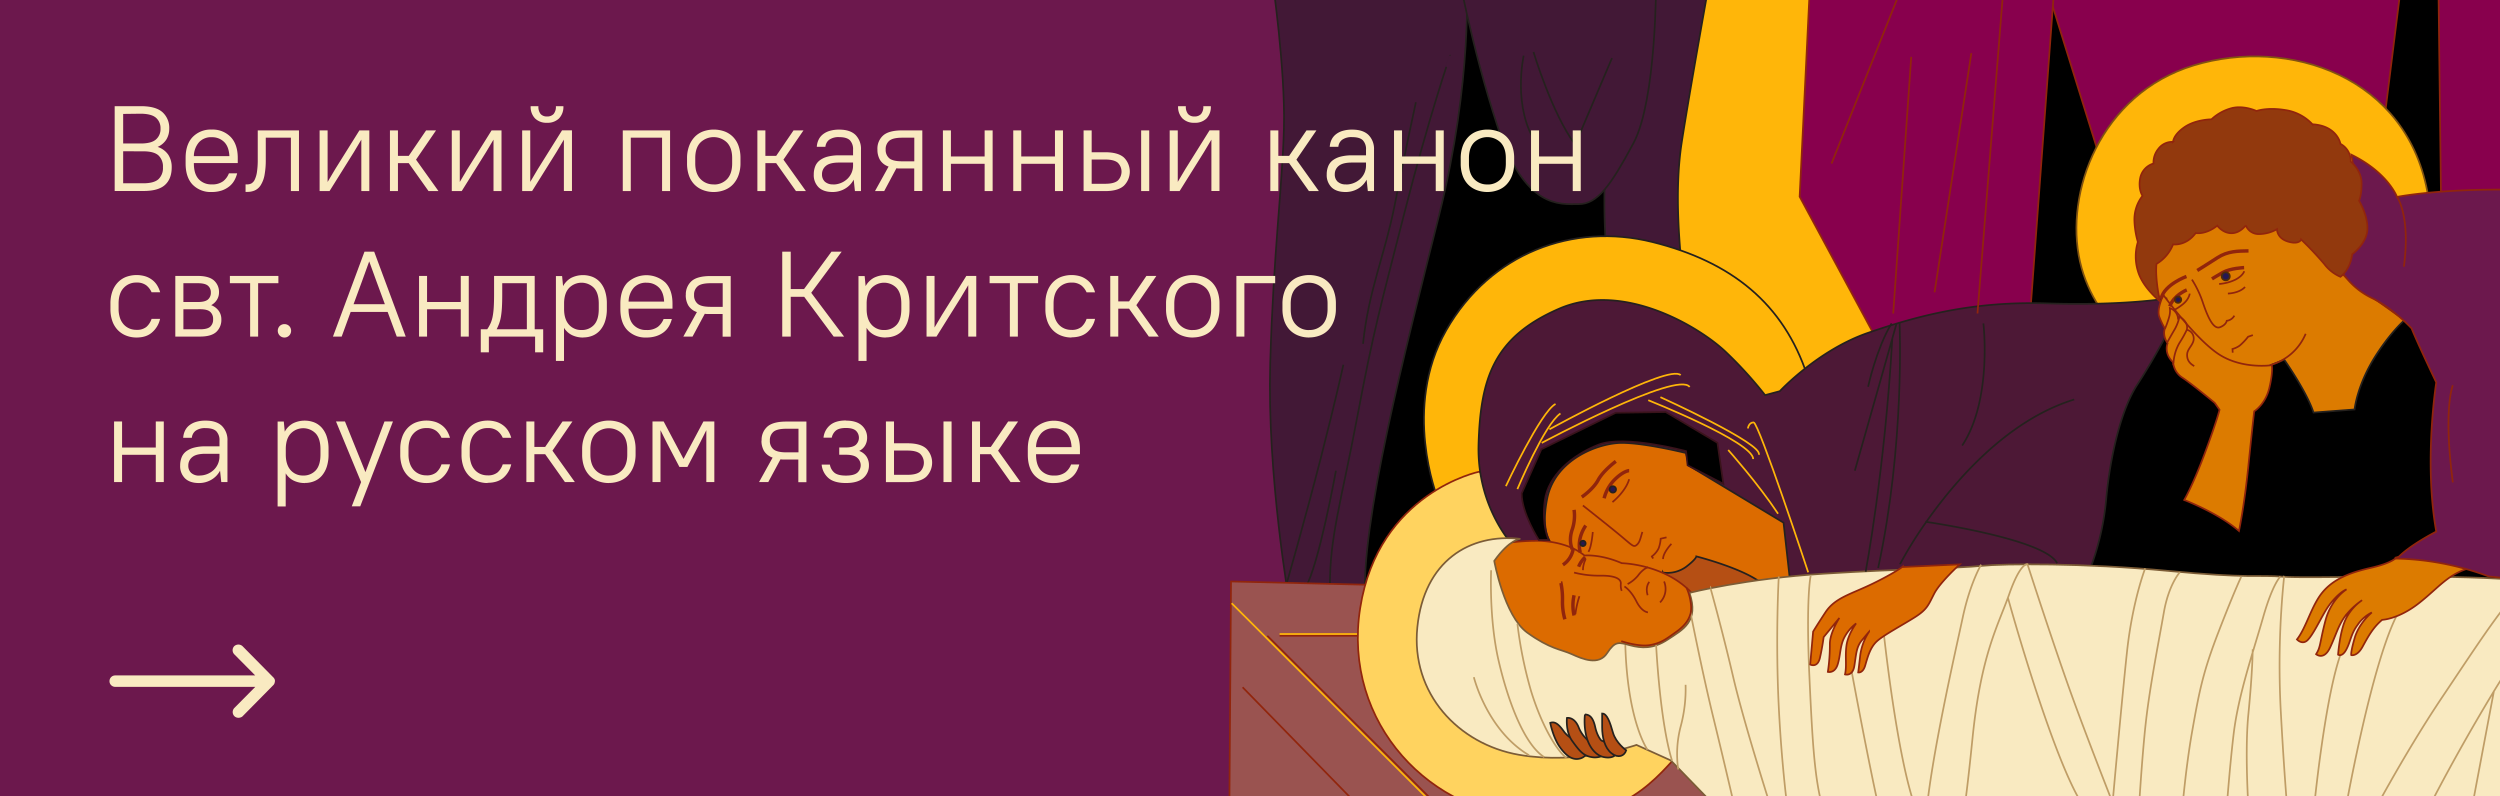 <svg xmlns="http://www.w3.org/2000/svg" viewBox="0 0 1236.96 393.88"><defs><clipPath id="a"><path style="fill:none" d="M0 0h1236.96v394H0z"/></clipPath><style>.f,.g,.k,.n,.v,.x,.z{fill:none}.b{clip-path:url(#a)}.c{fill:#6c184d}.e{fill:#ffb609}.f{stroke:#bf9d66}.f,.g,.k,.n,.x,.z{stroke-width:.86px}.g{stroke:#25211e}.h{fill:#dc6b00}.i{fill:#421836}.k,.v{stroke:#91250c}.l{fill:#b54f14}.m{fill:#88004d}.n{stroke:#ffb609}.p{fill:#dc7b00}.s{fill:#f9eac1}.v{stroke-width:1.71px}.w{fill:#251853}.x{stroke:#4f2b08}.z{stroke:#f9eac1}</style></defs><g class="b"><path class="c" d="M-8.16-5.17v424.93h1285.22V-5.17H-8.16z"/><path style="stroke:#251853;fill:none" d="M-8.16-5.17v424.93h1285.22V-5.17H-8.16z"/><path class="e" d="m635.17-11.9 3.24 421.32h660l-3.24-421.32h-660z"/><path class="f" d="m635.17-11.9 3.24 421.32h660l-3.24-421.32h-660z"/><path d="m998.44 164.67 16.89-166.01 6.57-43.46 198.65 47.81.83 137.62-222.94 24.04z"/><path class="g" d="m998.44 164.67 16.89-166.01 6.57-43.46 198.65 47.81.83 137.62-222.94 24.04z"/><path d="m665.1 308.56 58.85-348.2h96.48l-10.49 171.65-86.4 49.54-5.66 83.87-52.78 43.14z"/><path class="f" d="m665.1 308.56 58.85-348.2h96.48l-10.49 171.65-86.4 49.54-5.66 83.87-52.78 43.14z"/></g><path class="h" d="m766.42 227.17 25.88-14.39 43.7 1.65 63.78 39.98L886 303.39l-63.2 3.01-66.03-40.98 9.65-38.25z"/><path class="f" d="m766.42 227.17 25.88-14.39 43.7 1.65 63.78 39.98L886 303.39l-63.2 3.01-66.03-40.98 9.65-38.25z"/><g class="b"><path class="i" d="M846.69-14.15s-10.76 59.63-14.64 84.88-.42 53.91-.42 57.54-37-5.6-37-5.6a334.3 334.3 0 0 1-.11-44.2c1.56-24.25 2.21-98.07 2.21-98.07l49.92 5.45Z"/><path class="g" d="M846.69-14.15s-10.76 59.63-14.64 84.88-.42 53.91-.42 57.54-37-5.6-37-5.6a334.3 334.3 0 0 1-.11-44.2c1.56-24.25 2.21-98.07 2.21-98.07l49.92 5.45Z"/><path class="i" d="M638 298.36s-11.13-62.89-9.51-118.72 6.07-87.39 6.78-116.52-5.67-73-5.67-73h96s3.35 48.74-13.65 116.7-39 152-36.51 192l-37.44-.46Z"/><path class="g" d="M638 298.36s-11.13-62.89-9.51-118.72 6.07-87.39 6.78-116.52-5.67-73-5.67-73h96s3.35 48.74-13.65 116.7-39 152-36.51 192l-37.44-.46Z"/><path class="i" d="M819.42-9.5s.23 58.87-11.16 80.23S790.3 101 781.07 101s-26.66 2.48-40-38.15-20.52-81.25-20.52-81.25l98.87 8.9Z"/><path class="g" d="M819.42-9.5s.23 58.87-11.16 80.23S790.3 101 781.07 101s-26.66 2.48-40-38.15-20.52-81.25-20.52-81.25l98.87 8.9Zm-101.94 37S707 57.85 694.92 105.2s-15.16 57.67-23.31 100.8S658 265.17 658 290.17m42.55-239.58s-5.73 26.41-10.48 50.83-12.9 42-15.68 68.71m-9.71 10.32s-3.24 15.17-11 45.51-17.5 64.33-17.5 64.33M661 232.9s-8.5 47.09-15.17 58M758.74 25.7s9.1 30.45 20.63 45.88l18.21-42.83m-43.69-1.23s-5.84 26.2 6.67 44.06"/><path style="fill:#9a5350" d="m869.69 415.9-261.45-10.91.85-117.29 81.68 1.98 171.14 67.96 7.78 58.26z"/><path class="k" d="m869.69 415.9-261.45-10.91.85-117.29 81.68 1.98 171.14 67.96 7.78 58.26z"/></g><path class="l" d="M822.8 283.3a15.81 15.81 0 0 0 11.38-2.79c5.15-3.92 5.15-5.21 5.15-5.21s20.92 5.31 30.86 12.21l-7.31 5-20.39 3.25-11.9.42-7.79-12.88Z"/><path class="g" d="M822.8 283.3a15.81 15.81 0 0 0 11.38-2.79c5.15-3.92 5.15-5.21 5.15-5.21s20.92 5.31 30.86 12.21l-7.31 5-20.39 3.25-11.9.42-7.79-12.88Z"/><path class="e" d="M711.16 246s-17.47-44.18 4.37-82.54 62.93-53.46 102.11-43.7 64.82 30.52 76.54 66l-16.8 18-71.55-39.81-51 28.16-21.85 54-21.82-.11Z"/><path class="g" d="M711.16 246s-17.47-44.18 4.37-82.54 62.93-53.46 102.11-43.7 64.82 30.52 76.54 66l-16.8 18-71.55-39.81-51 28.16-21.85 54-21.82-.11Z"/><path class="k" d="M673.78 314.56h-40.66"/><g class="b"><path class="m" d="m1039.11 78.5-30.55-98.1 180.84 1.2-10.11 81.12-140.18 15.78z"/><path class="k" d="m1039.11 78.5-30.55-98.1 180.84 1.2-10.11 81.12-140.18 15.78z"/><path class="m" d="m928.05 167.07-37.62-69.76 5.25-107.82 121.27-3.04-12.43 168.66-76.47 11.96z"/><path class="k" d="m928.05 167.07-37.62-69.76 5.25-107.82 121.27-3.04-12.43 168.66-76.47 11.96z"/></g><path class="n" d="M673.78 313.7h-40.66"/><path class="e" d="M1068.74 180.45s-31.82-17-39.59-51 9.94-83 56.32-97.1 106.32 4.86 116 65.06l-46.61 83.39-46.6 14.68-39.55-15.05Z"/><path d="M1068.74 180.45s-31.82-17-39.59-51 9.94-83 56.32-97.1 106.32 4.86 116 65.06l-46.61 83.39-46.6 14.68-39.55-15.05Z" style="stroke:#815310;stroke-width:.86px;fill:none"/><path class="p" d="M1192.64 160.42s-18.21-12.74-29.13-20.94-29.13-34-29.13-34l-45.51-3.93-28.22 29.45 8.56 17.93s-2.19 3.88-1.46 7.52a34.82 34.82 0 0 0 2.18 6.8v8.5l12.61 41.51-9.23 34.22 8.25 8.74 49.52 16.26 61.54-112Z"/><path class="k" d="M1192.64 160.42s-18.21-12.74-29.13-20.94-29.13-34-29.13-34l-45.51-3.93-28.22 29.45 8.56 17.93s-2.19 3.88-1.46 7.52a34.82 34.82 0 0 0 2.18 6.8v8.5l12.61 41.51-9.23 34.22 8.25 8.74 49.52 16.26 61.54-112Z"/><g class="b"><path d="M732 233.36s-50 10.2-59 67.48S708.25 403.77 760.2 405c44.68 1.06 59-19.67 73.31-35.21l-56.06-32.52-51-27.68L758.74 262 732 233.36Z" style="fill:#ffd35f"/><path class="k" d="M732 233.36s-50 10.2-59 67.48S708.25 403.77 760.2 405c44.68 1.06 59-19.67 73.31-35.21l-56.06-32.52-51-27.68L758.74 262 732 233.36Z"/></g><path d="M750 271.49s-19.42-19.19-18.44-51.72 7.44-52.92 39.8-67 70.4 9.71 82.54 21.36a200.33 200.33 0 0 1 19.44 21.37l7.28-1.95s18.91-20.36 43.67-28.87 52-15.76 88.84-14.56 58.74-2.39 58.74-2.39l2.94 41.22-30.59 101.22-158.22.12-3.54-31.68-46.75-28.16-1.53-6.3s-20.11-5-31.75-5-33 8.18-36.89 27.45 3.46 23.66 3.46 23.66l-19 1.23Z" style="fill:#4d1836"/><path class="g" d="M750 271.49s-19.42-19.19-18.44-51.72 7.44-52.92 39.8-67 70.4 9.71 82.54 21.36a200.33 200.33 0 0 1 19.44 21.37l7.28-1.95s18.91-20.36 43.67-28.87 52-15.76 88.84-14.56 58.74-2.39 58.74-2.39l2.94 41.22-30.59 101.22-158.22.12-3.54-31.68-46.75-28.16-1.53-6.3s-20.11-5-31.75-5-33 8.18-36.89 27.45 3.46 23.66 3.46 23.66l-19 1.23Z"/><g class="b"><path d="M1033.64 282.87a131.59 131.59 0 0 0 8.5-36.28c2-21.24 7.34-44 15.35-56.27s15.3-26.26 15.3-26.26l41.79 23s5-4.77 9.48-6.59 6.18-2.43 6.18-2.43 11.12 15.78 14.46 26.09l20.3-1.53s1.21-12.45 10.92-27.31 17.25-19.73 17.25-19.73l24 5.16 28.09 134.93-211.67-12.78Z"/><path class="g" d="M1033.64 282.87a131.59 131.59 0 0 0 8.5-36.28c2-21.24 7.34-44 15.35-56.27s15.3-26.26 15.3-26.26l41.79 23s5-4.77 9.48-6.59 6.18-2.43 6.18-2.43 11.12 15.78 14.46 26.09l20.3-1.53s1.21-12.45 10.92-27.31 17.25-19.73 17.25-19.73l24 5.16 28.09 134.93-211.67-12.78Z"/></g><path class="h" d="M742.72 269.05a112 112 0 0 1 18.64-1.46c8.5.26 17 2.67 22.63 7.28 0 0 7.76-.85 18.44 3.79 0 0 21.61.38 35 15.14l.32 21.37-39.4 10.43-5.83 3-24-1.51-24.76-25.49-12.6-26.44 11.63-6.08Z"/><path class="k" d="M742.72 269.05a112 112 0 0 1 18.64-1.46c8.5.26 17 2.67 22.63 7.28 0 0 7.76-.85 18.44 3.79 0 0 21.61.38 35 15.14l.32 21.37-39.4 10.43-5.83 3-24-1.51-24.76-25.49-12.6-26.44 11.63-6.08Z"/><g class="b"><path class="s" d="m853.41 403.77-26.7-27.51-17-7.68s-28.42 10.1-58.26 4.86-53.5-30.33-50.17-63.12 25.89-46.51 51-43.69c0 0-5.18 0-12.95 10.91 0 0 4.9 27.19 16.29 35.44s16.73 8.25 22.06 10.68 13.34 5.83 17.48-.48 5.87-5.34 11.43-3.89 11.39 1.94 18.67-2.91 15.54-8.71 10.68-23.05c0 0 27.67-7.05 66.51-9.48s66.55-2.68 77.67-3.85 51.46-1.46 92.24 2.43 44.66 1.94 57.29 2.91 68.94-1.23 106.8 1 66.51 2.66 86.9 4.85 64.09.49 64.09.49L1383.07 398l-27.68 5.34-502 .49Z"/><path d="m853.41 403.77-26.7-27.51-17-7.68s-28.42 10.1-58.26 4.86-53.5-30.33-50.17-63.12 25.89-46.51 51-43.69c0 0-5.18 0-12.95 10.91 0 0 4.9 27.19 16.29 35.44s16.73 8.25 22.06 10.68 13.34 5.83 17.48-.48 5.87-5.34 11.43-3.89 11.39 1.94 18.67-2.91 15.54-8.71 10.68-23.05c0 0 27.67-7.05 66.51-9.48s66.55-2.68 77.67-3.85 51.46-1.46 92.24 2.43 44.66 1.94 57.29 2.91 68.94-1.23 106.8 1 66.51 2.66 86.9 4.85 64.09.49 64.09.49L1383.07 398l-27.68 5.34-502 .49Z" style="stroke:#7c5c36;stroke-width:.86px;fill:none"/><path class="f" d="M980.24 279.36s-5.46 9.13-9.1 26.11-15.78 69.77-18.21 98.9m96.39 3.05s-15.07-38-24.17-63.13-22-65.15-22-65.15-3.44-1-9 14.79-14 29.72-18.21 71.6-6.67 51-6.67 51m92.14-135.31s-6.27 16-9 41.25-7.89 83.14-7.89 83.14m34-122.43s-5.46 5.94-7.89 19.88-6.69 35.19-8.8 53.39-3.94 50.37-3.94 50.37m51-121.37s-3.23 6.66-11 26.7-9.61 29.13-13.25 49.76-5.46 44.91-5.46 44.91m49.15-121.56s-3.74 3.25-8.59 20.23-12.24 38.22-14.57 57.64-4.15 46.12-4.15 46.12m12.14.62s-2.86-34.61-.71-56.45 2.15-32.17 2.15-32.17m15.55-36a431 431 0 0 0-1.54 68.76c2.15 38.86 4 55.85 4 55.85m11.43-1.23s6.17-69 15.88-89.44m-228.18-8.86s6.68 64.92 16.39 90.41m-33.43-76.47s10.32 56.42 16.39 81.92m-35.2-121.27s-2.43 10.48-.61 50.1 3 57.81 9.71 73.6m-24.88-123.38s-1.72 29.93 0 64.52 5.46 58.86 5.46 58.86m-39.44-118.33S852 311.18 857.56 335 877 402 877 402m-40.58-99s5.86 29.83 11.43 52.54 12.84 54.27 12.84 54.27m-41.26-90.67s1.82 37.86 7.89 57.28M815.18 371s-9.91-13.73-11-51.85M834 338.83a71.52 71.52 0 0 1-2.43 20.63 53.45 53.45 0 0 0-1.21 21.26m-92.57-98.57s-1.13 24.1 3.73 44.91 12.88 41.44 22.59 47.59m-13.32-66a205.8 205.8 0 0 0 6.75 33.26c4.85 15.79 11.93 28.65 17.5 33.14m-45.8-40s6.43 26.27 27.33 38.65m402.7 33.74s14.57-84.88 28.83-106.8m-16.69 106.8s17.29-33.18 37-62.56 33.88-51.52 43.59-57.59m-54.2 120.13s13-27 35.5-64.33 42.48-54.93 42.48-54.93m-52.8 112 10.92-57.95m-240.41-46.45s22.25 80.7 37.42 103.15"/></g><path class="h" d="M941.3 280.45s-3.64 2.92-14.56 8.26S908 295.64 903.17 303s-6.07 9.53-6.07 9.53l-1.45 16.27s3.64 1.94 4.85-3.4 1.82-10.18 1.82-10.18l7.77-9.48s-4.7 7.24-4.7 12.86a90 90 0 0 1-1 13.84s3.39.93 4.85-3.64 1.09-9 3.28-13.35a21.21 21.21 0 0 1 5.86-7s-4 5.34-4.77 10.92.24 9.95-.73 14.32c0 0 3.72 1.17 4.61-4.12s.85-9.23 3.64-12.63c2-2.47 3.65-4.37 3.65-4.37a28.12 28.12 0 0 0-4.37 11.7c-.73 6.51-1 8.45-1 8.45s2.3.49 3.45-3.4 2.37-8.86 5.77-12 12.86-8.13 18.93-12 6.6-6.07 9.49-11.65 12.6-14.42 12.6-14.42l-28.38 1.31Z"/><path class="k" d="M941.3 280.45s-3.64 2.92-14.56 8.26S908 295.64 903.17 303s-6.07 9.53-6.07 9.53l-1.45 16.27s3.64 1.94 4.85-3.4 1.82-10.18 1.82-10.18l7.77-9.48s-4.7 7.24-4.7 12.86a90 90 0 0 1-1 13.84s3.39.93 4.85-3.64 1.09-9 3.28-13.35a21.21 21.21 0 0 1 5.86-7s-4 5.34-4.77 10.92.24 9.95-.73 14.32c0 0 3.72 1.17 4.61-4.12s.85-9.23 3.64-12.63c2-2.47 3.65-4.37 3.65-4.37a28.12 28.12 0 0 0-4.37 11.7c-.73 6.51-1 8.45-1 8.45s2.3.49 3.45-3.4 2.37-8.86 5.77-12 12.86-8.13 18.93-12 6.6-6.07 9.49-11.65 12.6-14.42 12.6-14.42l-28.38 1.31Z"/><path class="l" d="M780.83 366.63a12.7 12.7 0 0 1-6.8-4.37c-2.42-3.4-4.37-5.56-7-4.6 0 0 1.42 7.36 4.86 12.14s6.56 6.33 9.71 5.55a5.29 5.29 0 0 0 3.88-3.38l-4.61-5.34Z"/><path class="g" d="M780.83 366.63a12.7 12.7 0 0 1-6.8-4.37c-2.42-3.4-4.37-5.56-7-4.6 0 0 1.42 7.36 4.86 12.14s6.56 6.33 9.71 5.55a5.29 5.29 0 0 0 3.88-3.38l-4.61-5.34Z"/><path class="l" d="M787.14 367.37a16.22 16.22 0 0 1-6.07-7.57c-2.18-5.32-5.78-4.58-5.78-4.58s-.74 6.77 2.63 11.41 5.36 7.26 9.44 7.94a9.27 9.27 0 0 0 6.58-1.13l-6.8-6.07Z"/><path class="g" d="M787.14 367.37a16.22 16.22 0 0 1-6.07-7.57c-2.18-5.32-5.78-4.58-5.78-4.58s-.74 6.77 2.63 11.41 5.36 7.26 9.44 7.94a9.27 9.27 0 0 0 6.58-1.13l-6.8-6.07Z"/><path class="l" d="M792.3 366.38s-2-2-3-6.58-2.67-6.28-5.1-6.28a31.54 31.54 0 0 0 .73 10.92c1.45 5.58 4.85 9.35 8.49 10.13s5.26-.54 5.26-.54l-3.31-6.43-3.1-1.22Z"/><path class="g" d="M792.3 366.38s-2-2-3-6.58-2.67-6.28-5.1-6.28a31.54 31.54 0 0 0 .73 10.92c1.45 5.58 4.85 9.35 8.49 10.13s5.26-.54 5.26-.54l-3.31-6.43-3.1-1.22Z"/><path class="l" d="M804.62 371.26s-5.1-3.66-6.55-8.76-2.92-9.47-5.35-9.47v6.77c0 4.88 1.22 10.24 4.62 12.9s6.39 1.33 7.28-1.44Z"/><path class="g" d="M804.62 371.26s-5.1-3.66-6.55-8.76-2.92-9.47-5.35-9.47v6.77c0 4.88 1.22 10.24 4.62 12.9s6.39 1.33 7.28-1.44Z"/><path class="p" d="M1185.72 275.84s-1.9 2.67-12.6 5.1-18.55 5.58-24 12.14-8 17.47-12.63 23.3c0 0 2.67 3 5.34.27s5.57-8.95 8.74-14.35 7.8-9.71 10.46-10.68c0 0-7.56 4.48-10.46 15.54s-2.26 12.89-4.61 16.52c0 0 3.86 3.38 7-3.42s3.93-10.59 7.3-15.29a36.13 36.13 0 0 1 8.48-8 24.17 24.17 0 0 0-8.48 10.2c-2.69 6.55-3.42 16.74-3.42 16.74s2 1.46 4.15-2.67 2.17-7.52 5.56-12.13a18.3 18.3 0 0 1 7-6.07s-6.31 5.1-8.49 12.62-1.68 8.5-1.68 8.5 2.89.74 5.56-4.12 5.1-9.48 9.71-13.36c0 0 8-.24 18.21-8.25s14.32-14.57 26.21-17.72l-17.23-10-9 2.22-11.17 2.88Z"/><path class="k" d="M1185.72 275.84s-1.9 2.67-12.6 5.1-18.55 5.58-24 12.14-8 17.47-12.63 23.3c0 0 2.67 3 5.34.27s5.57-8.95 8.74-14.35 7.8-9.71 10.46-10.68c0 0-7.56 4.48-10.46 15.54s-2.26 12.89-4.61 16.52c0 0 3.86 3.38 7-3.42s3.93-10.59 7.3-15.29a36.13 36.13 0 0 1 8.48-8 24.17 24.17 0 0 0-8.48 10.2c-2.69 6.55-3.42 16.74-3.42 16.74s2 1.46 4.15-2.67 2.17-7.52 5.56-12.13a18.3 18.3 0 0 1 7-6.07s-6.31 5.1-8.49 12.62-1.68 8.5-1.68 8.5 2.89.74 5.56-4.12 5.1-9.48 9.71-13.36c0 0 8-.24 18.21-8.25s14.32-14.57 26.21-17.72l-17.23-10-9 2.22-11.17 2.88Z"/><path class="g" d="M938.37 160.12s-14.26 50.58-20.63 72.78m6.57-41.53s4.05-18.89 11.63-31.37m3.93-.22s2.75 59.83-10.6 121.26m-6.17 1.83s9.43-49.63 13.21-115.78"/><g class="b"><path class="n" d="M864.84 212s.32-3 2.83-3 27 74.19 27 74.19m-39.58-60.54s14.61 16.35 24.67 31.53m-58.21-57.67s51.36 23.29 48.64 28.5m-54.66-27s51.93 20.64 51.93 29.13m-104.63-8s67.54-36.07 73.17-27.66m-69.37 20.95s59.17-32.66 64.93-26.81m-86.47 54.92s17.29-36.91 24.57-40.66M750.78 242s13.52-32.27 21.31-37.41"/><path class="m" d="m1207.81 101.12-1.42-117.09 102.56-2.43 6.27 133.31-107.41-13.79z"/><path class="k" d="m1207.81 101.12-1.42-117.09 102.56-2.43 6.27 133.31-107.41-13.79z"/><path class="g" d="M981.35 160s4.48 37.94-10.5 60.44m-30.76 58.7a200.38 200.38 0 0 1 12-19.48c14.26-20.61 40.39-51.59 74.22-62m-73.73 60.49s59.27 8.46 65.24 20.52"/><path class="c" d="M1392.29 129s-82.53-31.81-130.59-34.46-75.7 2.89-75.7 2.89-4.33-11.91-22.55-20.88c0 0 6.57 35.44-4.86 57.77a37.15 37.15 0 0 0 15.09 13.2c10.38 5 19.56 15 19.56 15s2 5.34 12.18 26.7c0 0-6.24 39.16 0 73.8 0 0-13.5 6.83-19.42 13.36a139.67 139.67 0 0 1 45.42 8.85l159.45 15.65 1.42-171.88Z"/><path class="k" d="M1392.29 129s-82.53-31.81-130.59-34.46-75.7 2.89-75.7 2.89-4.33-11.91-22.55-20.88c0 0 6.57 35.44-4.86 57.77a37.15 37.15 0 0 0 15.09 13.2c10.38 5 19.56 15 19.56 15s2 5.34 12.18 26.7c0 0-6.24 39.16 0 73.8 0 0-13.5 6.83-19.42 13.36a139.67 139.67 0 0 1 45.42 8.85l159.45 15.65 1.42-171.88ZM945.65 28.13l-8.92 127m-30.52-74.21L944.84-16m33.58 171.11 13.15-165m-34.39 154.53 18.21-118.33"/></g><path d="M1097.12 111.73s2.67 3.66 7 3.66 7.06-3.91 7.06-3.91a6.79 6.79 0 0 0 6.53 4.34 18.21 18.21 0 0 0 8.92-2.43s-.18 4.43 5.4 6.13 6.56-1 6.56-1a165.5 165.5 0 0 1 11.43 12.13 19.75 19.75 0 0 0 8 6.31s4.83-3.37 5.8-11.15c0 0 7.29-5.35 7.53-12.39s-4.13-14.08-4.13-14.08 1.44-3.16 1.22-9.22-5.34-10.2-5.34-10.2a9.58 9.58 0 0 0-5.08-8.74s-1.5-8.95-13.86-9.69a23.07 23.07 0 0 0-13.57-7.06c-9-1.44-14.1.49-14.1.49s-6.07-2.9-12.14-1.45a23.51 23.51 0 0 0-10.17 5.58s-7.76 0-13.37 3.88-5.61 7.28-5.61 7.28a8.51 8.51 0 0 0-7.26 3.41 10.79 10.79 0 0 0-2.43 7.29 9.39 9.39 0 0 0-6.53 7c-1.21 5.71 1.1 9 1.1 9a19 19 0 0 0-4 12.38 43 43 0 0 0 1.7 10.45 24.66 24.66 0 0 0 0 14.31c2.31 8.26 10.92 15 10.92 15s-2.45-10.68-1.72-18.45a19.69 19.69 0 0 0 8.23-9.69s6.33 1 11.19-5.6c0 0 4.85 1 10.68-3.66Z" style="fill:#92390d"/><path class="k" d="M1097.12 111.73s2.67 3.66 7 3.66 7.06-3.91 7.06-3.91a6.79 6.79 0 0 0 6.53 4.34 18.21 18.21 0 0 0 8.92-2.43s-.18 4.43 5.4 6.13 6.56-1 6.56-1a165.5 165.5 0 0 1 11.43 12.13 19.75 19.75 0 0 0 8 6.31s4.83-3.37 5.8-11.15c0 0 7.29-5.35 7.53-12.39s-4.13-14.08-4.13-14.08 1.44-3.16 1.22-9.22-5.34-10.2-5.34-10.2a9.58 9.58 0 0 0-5.08-8.74s-1.5-8.95-13.86-9.69a23.07 23.07 0 0 0-13.57-7.06c-9-1.44-14.1.49-14.1.49s-6.07-2.9-12.14-1.45a23.51 23.51 0 0 0-10.17 5.58s-7.76 0-13.37 3.88-5.61 7.28-5.61 7.28a8.51 8.51 0 0 0-7.26 3.41 10.79 10.79 0 0 0-2.43 7.29 9.39 9.39 0 0 0-6.53 7c-1.21 5.71 1.1 9 1.1 9a19 19 0 0 0-4 12.38 43 43 0 0 0 1.7 10.45 24.66 24.66 0 0 0 0 14.31c2.31 8.26 10.92 15 10.92 15s-2.45-10.68-1.72-18.45a19.69 19.69 0 0 0 8.23-9.69s6.33 1 11.19-5.6c0 0 4.85 1 10.68-3.66Z"/><path class="v" d="M773.31 279.48a11.74 11.74 0 0 0 5.09-8m-6.07 17a39 39 0 0 1 .76 8.72 30.87 30.87 0 0 0 1.19 9.21"/><path class="k" d="M778.83 283.3a49.73 49.73 0 0 0 13.41 1.52c8.5 0 9.93 2.36 9.71 4.13a7.58 7.58 0 0 0 .45 3.4m1.33-2.18s3.13 1.79 5.9 7.29 5.74 5.5 5.74 5.5m-10-14a17.26 17.26 0 0 0 5.06-4.12c2.61-3.55 4.94-4.17 4.94-4.17"/><path class="v" d="M778.83 294.53a22.31 22.31 0 0 0 0 10m2.26-24.12a13.21 13.21 0 0 1 3.24-4.73"/><path class="k" d="M823.36 287.7a9.53 9.53 0 0 1-2 10.37"/><path class="v" d="M782.65 245.92s5.63-3.81 8.1-8.42 8.74-9.23 8.74-9.23m-20.66 24a21.19 21.19 0 0 1-1 9.95c-1.87 5.82.12 9.51.12 9.51m15.75-25.19a20.19 20.19 0 0 1 5.45-9.47c4.36-4.2 6.93-4.2 6.93-4.2m-21.47 27.16s-4.66 6.28-2.73 13.21"/><path class="k" d="M797.82 248.43s6.54-5.17 8.26-11.33m-18 26.12s-.55 7.23-2.16 9.82m-2.73-22.93s14.35 11.32 19.57 15.73 5.65 5 7.15 3.69 1.76-3.33 2.71-6.34m5.38 13.15-.73-1a11 11 0 0 0 3.41-4.07 17.24 17.24 0 0 0 1-4.73l2.9-.66m2.42 3.21s-4.15 4.27-4.15 7.54"/><path class="w" d="M798 243.74a1.58 1.58 0 1 0-1.58-1.58 1.58 1.58 0 0 0 1.58 1.58Z"/><path class="g" d="M798 243.74a1.58 1.58 0 1 0-1.58-1.58 1.58 1.58 0 0 0 1.58 1.58Z"/><path class="w" d="M783.22 270.19a1.32 1.32 0 1 0-1.32-1.31 1.31 1.31 0 0 0 1.32 1.31Z"/><path class="g" d="M783.22 270.19a1.32 1.32 0 1 0-1.32-1.31 1.31 1.31 0 0 0 1.32 1.31Z"/><path class="p" d="M1080.88 247.44s17 6.54 26.92 15.29c0 0 2.57-11.89 4.61-31.79s2.92-27.42 2.92-27.42 5.58-3.41 7.52-11.67 1.18-11.16 1.18-11.16-14.45 2.18-26.08-5.34-27.53-29.35-27.53-29.35-3.59 7-1.94 11a35.25 35.25 0 0 0 2.69 5.58s-1.45 3 1.31 7.29c0 0-2.11 4.73 2.77 9.46A10 10 0 0 0 1080 187c4.73 3.13 15.81 12.34 15.81 12.34l2.39 3.4s-1.21 5.26-7.4 21.81-10.32 23.21-10.32 23.21"/><path class="k" d="M1080.88 247.44s17 6.54 26.92 15.29c0 0 2.57-11.89 4.61-31.79s2.92-27.42 2.92-27.42 5.58-3.41 7.52-11.67 1.18-11.16 1.18-11.16-14.45 2.18-26.08-5.34-27.53-29.35-27.53-29.35-3.59 7-1.94 11a35.25 35.25 0 0 0 2.69 5.58s-1.45 3 1.31 7.29c0 0-2.11 4.73 2.77 9.46A10 10 0 0 0 1080 187c4.73 3.13 15.81 12.34 15.81 12.34l2.39 3.4s-1.21 5.26-7.4 21.81-10.32 23.21-10.32 23.21"/><path class="v" d="M1087.17 133.84s4.73-2.91 9.95-6.31 10.32-3.28 15.41-3.4M1094.45 138s1.48-1 5.29-3.16 10.61-2.43 10.61-2.43m-28.52 4.38s-10.79 3.92-12.5 10.76m12.64-4.09s-6.45 2.55-8.4 8.13"/><path class="k" d="M1098 140.51a22.41 22.41 0 0 0 8.13-2.19c3.78-2 4.26-4.12 4.26-4.12m-26.95 11.07s-.25 2.89-3.77 5.56-4.2 2.55-4.2 2.55m9.06-15.06a51.4 51.4 0 0 1 5.58 11.9c2.67 7.77 5.32 12.87 8.38 11.66s3.27-3.16 3.27-3.16a4.92 4.92 0 0 0 3.76-2.55m-.81 18.33-.12-1.82a11.16 11.16 0 0 0 3.6-1.7 28.65 28.65 0 0 0 4.13-4.37l2.36-.81m-12.36-20.56s5.54-.07 8.49-3.25m-35.41 37.73a22.56 22.56 0 0 1 2.94-10 57.39 57.39 0 0 0 3.66-6.55 4.28 4.28 0 0 1 3.38 3.76c.48 3.33-3.06 5.35-3.22 8.38s1.53 4.72 3.52 5.82m-13.41-11.65s2.36-4.22 3.88-6.78a21.52 21.52 0 0 0 2.19-6s4.66 2.31 3.66 6.43m-10.8-.47a48 48 0 0 0 2-5.6 11 11 0 0 0 .41-4.61 5.94 5.94 0 0 1 4.07 5.7"/><path class="w" d="M1101.26 138.72a2 2 0 1 0-2-2.05 2 2 0 0 0 2 2.05Z"/><path class="x" d="M1101.26 138.72a2 2 0 1 0-2-2.05 2 2 0 0 0 2 2.05Z"/><path class="w" d="M1077.65 149.85a1.58 1.58 0 1 0-1.57-1.57 1.57 1.57 0 0 0 1.57 1.57Z"/><path class="x" d="M1077.65 149.85a1.58 1.58 0 1 0-1.57-1.57 1.57 1.57 0 0 0 1.57 1.57Z"/><path class="k" d="M1140.81 165.15a26.7 26.7 0 0 1-17.35 15.42m90.17 10.07s-4.85 11.17 0 48.06M1186 97.43s6.8 9.07 3.4 34.53"/><path d="M761.36 267.13s-8.46-13.13-8.46-23l9.72-21.82 36.79-18.07 24.74-.38 25.62 15.23 2.93 20.31-17.7-9.18-.78-7s-30.52-8.26-43.43-3.15-24.79 15.13-26.46 27.61 1.94 19.45 1.94 19.45Z"/><path d="M761.36 267.13s-8.46-13.13-8.46-23l9.72-21.82 36.79-18.07 24.74-.38 25.62 15.23 2.93 20.31-17.7-9.18-.78-7s-30.52-8.26-43.43-3.15-24.79 15.13-26.46 27.61 1.94 19.45 1.94 19.45Z" style="stroke:#3a131b;stroke-width:.86px;fill:none"/><g class="b"><path class="k" d="M802.19 317.23s8.56 2.9 14.1 1.95 8-2.92 13.09-6.56c5.7-4.05 8-8.38 7.22-13.94a26.1 26.1 0 0 0-2.13-7.82m-55 13a48.26 48.26 0 0 1 2-8.86m3.14-18.43a12.41 12.41 0 0 0-1.39 5.54m-156.17 32.45 116.21 115.88m-128.44-90.39 88.33 90.42"/><path class="n" d="m609.4 298.48 116.2 115.88"/></g><path class="k" d="M816.07 287.91s-2.18 2.27-.86 6.61"/><path class="s" d="M56.74 52.53h12.9q7.44 0 10.77 3a10.41 10.41 0 0 1 3.33 8.19A10 10 0 0 1 82.33 69 9.77 9.77 0 0 1 78 72.69a10.24 10.24 0 0 1 5.28 3.9 11.08 11.08 0 0 1 1.68 6.18q0 5.7-3.33 8.73t-10.77 3H56.74v-42Zm4.2 3.84V71h8.7q5.28 0 7.53-2a6.73 6.73 0 0 0 2.25-5.37 6.73 6.73 0 0 0-2.25-5.37q-2.25-1.95-7.53-2Zm0 18.48v15.84h9.9q5.28 0 7.53-2a7.51 7.51 0 0 0 2.25-5.91 7.51 7.51 0 0 0-2.25-5.91q-2.25-2-7.53-2ZM104.74 95a12.44 12.44 0 0 1-9.42-3.63q-3.48-3.63-3.48-10.47v-2.69q0-6.78 3.51-10.44a12.4 12.4 0 0 1 9.39-3.66 12.4 12.4 0 0 1 9.39 3.66q3.51 3.66 3.51 10.44v2.46H95.92v.18q0 5.22 2.4 7.8a8.35 8.35 0 0 0 6.42 2.58 8.91 8.91 0 0 0 5.67-1.56 9.08 9.08 0 0 0 2.85-3.9h4.08a14.12 14.12 0 0 1-1.44 3.6 10 10 0 0 1-2.52 2.91 12.16 12.16 0 0 1-3.72 2 15.53 15.53 0 0 1-4.92.72Zm0-27.12a8.16 8.16 0 0 0-6.21 2.43 10.76 10.76 0 0 0-2.61 6.93h17.58q-.24-4.68-2.61-7a8.38 8.38 0 0 0-6.15-2.34ZM121.54 91.23h.9a4.11 4.11 0 0 0 2-.51 4.19 4.19 0 0 0 1.62-1.89 13.45 13.45 0 0 0 1.08-3.75 39.25 39.25 0 0 0 .39-6.15v-14.4h20.4v30h-4v-26.4H131.5v10.8a39.88 39.88 0 0 1-.63 7.77 14.15 14.15 0 0 1-1.87 4.92 6.77 6.77 0 0 1-2.88 2.58 9 9 0 0 1-3.72.75h-.9v-3.72ZM178.78 69.09l-3.72 6.24-12 19.2h-4.92v-30h3.96v25.5l3.72-6.3 12-19.2h4.92v30h-3.96V69.09zM202.24 80.73h-5.34v13.8h-3.96v-30h3.96v12.6h5.34l8.58-12.6h4.92l-9.9 14.46 11.1 15.54h-4.92l-9.78-13.8zM244.18 69.09l-3.72 6.24-12 19.2h-4.92v-30h3.96v25.5l3.72-6.3 12-19.2h4.92v30h-3.96V69.09zM279 69.09l-3.72 6.24-12 19.2h-4.92v-30h4V90l3.72-6.3 12-19.2H283v30h-4V69.09Zm-8.34-8.34a8 8 0 0 1-5.94-2.16 8.19 8.19 0 0 1-2.16-6.06h3.84a5.64 5.64 0 0 0 1.11 3.9 4.08 4.08 0 0 0 3.15 1.2 4.26 4.26 0 0 0 3.24-1.2 5.54 5.54 0 0 0 1.14-3.9h3.72a8.19 8.19 0 0 1-2.16 6.06 8 8 0 0 1-5.94 2.16ZM327.58 68.13H312.1v26.4h-3.96v-30h23.4v30h-3.96v-26.4zM353.14 95a14.67 14.67 0 0 1-5.43-1 11.7 11.7 0 0 1-4.17-2.76 12.08 12.08 0 0 1-2.67-4.41 17.73 17.73 0 0 1-.93-6v-2.62a17 17 0 0 1 1-5.91 13 13 0 0 1 2.67-4.44 11.23 11.23 0 0 1 4.14-2.79 15.84 15.84 0 0 1 10.86 0 11.7 11.7 0 0 1 4.17 2.76 12 12 0 0 1 2.67 4.44 17.8 17.8 0 0 1 .93 5.94v2.64a17 17 0 0 1-1 5.91 13 13 0 0 1-2.67 4.44 11.18 11.18 0 0 1-4.17 2.8 14.73 14.73 0 0 1-5.4 1Zm0-3.72a8.66 8.66 0 0 0 6.6-2.67q2.52-2.67 2.52-7.71v-2.69q0-5-2.55-7.68a9.42 9.42 0 0 0-13.17 0Q344 73.17 344 78.21v2.64q0 5 2.55 7.68a8.63 8.63 0 0 0 6.57 2.7ZM384.04 80.73h-5.34v13.8h-3.96v-30h3.96v12.6h5.34l8.58-12.6h4.92l-9.9 14.46 11.1 15.54h-4.92l-9.78-13.8zM411.94 95q-4.5 0-6.9-2.31a8.45 8.45 0 0 1-2.4-6.39 10.74 10.74 0 0 1 .69-3.93 6.91 6.91 0 0 1 2.22-3 11.05 11.05 0 0 1 3.93-1.86 21.94 21.94 0 0 1 5.76-.66h6.84v-2.7a6.35 6.35 0 0 0-1.59-4.77q-1.59-1.53-5.25-1.53a8 8 0 0 0-4.95 1.29 4.93 4.93 0 0 0-1.89 3.51h-4.26a9.56 9.56 0 0 1 .84-3.42 7.61 7.61 0 0 1 2.1-2.7 9.88 9.88 0 0 1 3.42-1.77 16.1 16.1 0 0 1 4.74-.63q5.34 0 8.07 2.64a9.79 9.79 0 0 1 2.69 7.36v20.4h-3l-.6-5.64a11.26 11.26 0 0 1-4.29 4.47 12 12 0 0 1-6.17 1.64Zm.3-3.72a9.88 9.88 0 0 0 3.84-.75 10.18 10.18 0 0 0 3.15-2 9.25 9.25 0 0 0 2.1-3 8.94 8.94 0 0 0 .75-3.63v-1.47h-6.84q-4.62 0-6.57 1.62a5.21 5.21 0 0 0-1.95 4.2 4.79 4.79 0 0 0 1.41 3.63 5.72 5.72 0 0 0 4.11 1.35ZM434.14 74a8.72 8.72 0 0 1 2.86-7q2.85-2.49 9.45-2.49h9.9v30h-4V83.37h-7.44a7.7 7.7 0 0 1-1.38-.12l-6.03 11.28h-4.56l6.72-12.12a7.83 7.83 0 0 1-4.23-3.24 10 10 0 0 1-1.29-5.17Zm4.08 0a5.31 5.31 0 0 0 1.8 4.32q1.8 1.5 6.42 1.5h5.94V68.13h-5.94q-4.62 0-6.42 1.5a5.31 5.31 0 0 0-1.8 4.32ZM487.18 81.03H470.5v13.5h-3.96v-30h3.96v12.9h16.68v-12.9h3.96v30h-3.96v-13.5zM521.98 81.03H505.3v13.5h-3.96v-30h3.96v12.9h16.68v-12.9h3.96v30h-3.96v-13.5zM536.14 64.53h4v10.8h6.66q6.36 0 9.27 2.58a9.81 9.81 0 0 1 0 14q-2.94 2.64-9.24 2.64h-10.69v-30Zm4 14.4v12h6.66q4.44 0 6.27-1.59a6.19 6.19 0 0 0 0-8.82q-1.86-1.59-6.24-1.59Zm24.48-14.4h4v30h-4v-30ZM599.38 69.09l-3.72 6.24-12 19.2h-4.92v-30h4V90l3.72-6.3 12-19.2h4.92v30h-4V69.09ZM591 60.75a8 8 0 0 1-5.94-2.16 8.19 8.19 0 0 1-2.16-6.06h3.84a5.64 5.64 0 0 0 1.11 3.9 4.08 4.08 0 0 0 3.15 1.2 4.26 4.26 0 0 0 3.24-1.2 5.54 5.54 0 0 0 1.14-3.9h3.72a8.19 8.19 0 0 1-2.1 6.06 8 8 0 0 1-6 2.16ZM637.84 80.73h-5.34v13.8h-3.96v-30h3.96v12.6h5.34l8.58-12.6h4.92l-9.9 14.46 11.1 15.54h-4.92l-9.78-13.8zM665.74 95q-4.5 0-6.9-2.31a8.45 8.45 0 0 1-2.4-6.39 10.74 10.74 0 0 1 .69-3.93 6.91 6.91 0 0 1 2.22-3 11.05 11.05 0 0 1 3.93-1.86 21.89 21.89 0 0 1 5.76-.66h6.84v-2.7a6.39 6.39 0 0 0-1.59-4.77q-1.59-1.53-5.25-1.53a8 8 0 0 0-4.95 1.29 4.86 4.86 0 0 0-1.89 3.51h-4.26a9.56 9.56 0 0 1 .84-3.42 7.61 7.61 0 0 1 2.1-2.7 9.88 9.88 0 0 1 3.42-1.77 16.1 16.1 0 0 1 4.74-.63q5.34 0 8.07 2.64a9.79 9.79 0 0 1 2.73 7.38v20.4h-3.06l-.6-5.64a11.26 11.26 0 0 1-4.29 4.47 12 12 0 0 1-6.15 1.62Zm.3-3.72a9.88 9.88 0 0 0 3.84-.75 10.18 10.18 0 0 0 3.15-2 9.25 9.25 0 0 0 2.1-3 9.11 9.11 0 0 0 .75-3.63v-1.47H669q-4.62 0-6.57 1.62a5.21 5.21 0 0 0-2 4.2 4.79 4.79 0 0 0 1.41 3.63 5.7 5.7 0 0 0 4.16 1.35ZM710.38 81.03H693.7v13.5h-3.96v-30h3.96v12.9h16.68v-12.9h3.96v30h-3.96v-13.5zM735.94 95a14.68 14.68 0 0 1-5.44-1 11.79 11.79 0 0 1-4.17-2.76 12.08 12.08 0 0 1-2.67-4.41 17.73 17.73 0 0 1-.93-6v-2.62a17 17 0 0 1 1-5.91 12.83 12.83 0 0 1 2.68-4.44 11.19 11.19 0 0 1 4.13-2.79 15.87 15.87 0 0 1 10.87 0 11.75 11.75 0 0 1 4.16 2.76 12.19 12.19 0 0 1 2.68 4.44 18.06 18.06 0 0 1 .93 5.94v2.64a17.28 17.28 0 0 1-1 5.91 13 13 0 0 1-2.68 4.44 11.1 11.1 0 0 1-4.17 2.8 14.72 14.72 0 0 1-5.39 1Zm0-3.72a8.65 8.65 0 0 0 6.59-2.67c1.68-1.78 2.53-4.35 2.53-7.71v-2.69c0-3.32-.86-5.88-2.56-7.68a9.42 9.42 0 0 0-13.17 0c-1.67 1.78-2.52 4.35-2.52 7.71v2.64q0 5 2.56 7.68a8.6 8.6 0 0 0 6.57 2.7ZM778.17 81.03h-16.68v13.5h-3.96v-30h3.96v12.9h16.68v-12.9h3.96v30h-3.96v-13.5zM67.54 167a13.86 13.86 0 0 1-5.25-1 11.52 11.52 0 0 1-4.08-2.76 12.3 12.3 0 0 1-2.64-4.41 17.73 17.73 0 0 1-.93-6v-2.64a17.54 17.54 0 0 1 .93-5.91 12.6 12.6 0 0 1 2.64-4.44 11.34 11.34 0 0 1 4.08-2.79 15.12 15.12 0 0 1 9.72-.3 11.2 11.2 0 0 1 3.42 1.83 10 10 0 0 1 2.4 2.73 13.35 13.35 0 0 1 1.41 3.3H75a9 9 0 0 0-2.61-3.42 7.61 7.61 0 0 0-4.89-1.38 8.28 8.28 0 0 0-6.33 2.67q-2.49 2.67-2.49 7.71v2.64a13.72 13.72 0 0 0 .66 4.41 9.15 9.15 0 0 0 1.86 3.27 8.09 8.09 0 0 0 2.79 2 8.72 8.72 0 0 0 3.51.69 7.37 7.37 0 0 0 4.92-1.44 9.12 9.12 0 0 0 2.58-4h4.2a12.16 12.16 0 0 1-3.78 6.54q-2.84 2.7-7.88 2.7ZM86.74 136.53h11.1q5.46 0 8 2.22a7.59 7.59 0 0 1 2.52 6 6.82 6.82 0 0 1-1 3.54 7.54 7.54 0 0 1-2.88 2.7 8.13 8.13 0 0 1 3.78 2.85 7.08 7.08 0 0 1 1.26 4.11 8.07 8.07 0 0 1-2.52 6.3q-2.52 2.28-8 2.28H86.74v-30Zm4 3.6v9.3h7.14q3.54 0 5-1.23a4.29 4.29 0 0 0 1.44-3.45 4.22 4.22 0 0 0-1.44-3.39q-1.44-1.23-5-1.23Zm0 12.9v9.9H99q3.54 0 5-1.26a4.68 4.68 0 0 0 1.44-3.72 4.6 4.6 0 0 0-1.44-3.66q-1.42-1.29-5-1.29ZM113.74 136.53h24v3.6h-10.02v26.4h-3.96v-26.4h-10.02v-3.6zM140.74 167a3.16 3.16 0 0 1-2.37-1 3.41 3.41 0 0 1 0-4.68 3.41 3.41 0 0 1 4.74 0 3.41 3.41 0 0 1 0 4.68 3.16 3.16 0 0 1-2.37 1ZM191.8 154.35h-18.3l-4.44 12.18h-4.32l15.6-42h4.8l15.6 42h-4.44l-4.5-12.18Zm-16.86-3.84h15.48l-4.26-11.58-3.48-9.6-3.48 9.6-4.26 11.58ZM227.98 153.03H211.3v13.5h-3.96v-30h3.96v12.9h16.68v-12.9h3.96v30h-3.96v-13.5zM264.88 166.53h-23v7.8h-4v-11.4h3.18a20.69 20.69 0 0 0 1.74-3.12 15.6 15.6 0 0 0 1-3.45 37.09 37.09 0 0 0 .51-4.53q.15-2.58.15-6.3v-9h20.1v26.4h4.2v11.4h-4v-7.8Zm-16.38-21q0 3.72-.15 6.39a43.53 43.53 0 0 1-.48 4.65A19.25 19.25 0 0 1 247 160a28.41 28.41 0 0 1-1.26 2.91h14.94v-22.8H248.5v5.4ZM288.58 167a12.45 12.45 0 0 1-5.52-1.17 9.69 9.69 0 0 1-4-3.63v16.38h-4v-42h3.06l.48 5a10.27 10.27 0 0 1 4.05-4.11 13.16 13.16 0 0 1 10.59-.45 10.05 10.05 0 0 1 3.72 2.67 12.48 12.48 0 0 1 2.43 4.41 19.56 19.56 0 0 1 .87 6.12v2.64a19.35 19.35 0 0 1-.87 6.06 12.81 12.81 0 0 1-2.43 4.44 9.91 9.91 0 0 1-3.72 2.7 12.2 12.2 0 0 1-4.74.9Zm-.9-3.72a8.06 8.06 0 0 0 6.24-2.55q2.34-2.55 2.34-7.83v-2.64q0-5.22-2.37-7.8a8.62 8.62 0 0 0-12.24-.06q-2.43 2.52-2.55 7.38v3.12q0 5 2.4 7.71a7.93 7.93 0 0 0 6.18 2.67ZM319.84 167a12.44 12.44 0 0 1-9.42-3.63q-3.48-3.63-3.48-10.47v-2.64q0-6.78 3.51-10.44a13.88 13.88 0 0 1 18.78 0q3.51 3.66 3.51 10.44v2.46H311v.18q0 5.22 2.4 7.8a8.35 8.35 0 0 0 6.42 2.58 8.91 8.91 0 0 0 5.67-1.56 9.08 9.08 0 0 0 2.85-3.9h4.08a14.12 14.12 0 0 1-1.44 3.6 10 10 0 0 1-2.52 2.91 12.16 12.16 0 0 1-3.72 1.95 15.53 15.53 0 0 1-4.92.72Zm0-27.12a8.16 8.16 0 0 0-6.21 2.43 10.76 10.76 0 0 0-2.61 6.93h17.58q-.24-4.68-2.61-7a8.38 8.38 0 0 0-6.15-2.34ZM339.34 146a8.72 8.72 0 0 1 2.85-6.93q2.85-2.49 9.45-2.49h9.9v30h-4v-11.21h-7.44a7.7 7.7 0 0 1-1.38-.12l-6.06 11.28h-4.56l6.72-12.12a7.83 7.83 0 0 1-4.23-3.24 10 10 0 0 1-1.29-5.22Zm4.08 0a5.31 5.31 0 0 0 1.8 4.32q1.8 1.5 6.42 1.5h5.94v-11.69h-5.94q-4.62 0-6.42 1.5a5.31 5.31 0 0 0-1.8 4.32ZM397.9 146.85h-6.66v19.68h-4.2v-42h4.2v18.48h6.6l13.56-18.48h5.04l-15.06 20.34 16.26 21.66h-5.16l-14.58-19.68zM438.28 167a12.45 12.45 0 0 1-5.52-1.17 9.69 9.69 0 0 1-4-3.63v16.38h-4v-42h3.06l.48 5a10.27 10.27 0 0 1 4.05-4.11A13.16 13.16 0 0 1 443 137a10.05 10.05 0 0 1 3.72 2.67 12.48 12.48 0 0 1 2.43 4.41 19.56 19.56 0 0 1 .87 6.12v2.64a19.35 19.35 0 0 1-.87 6.06 12.81 12.81 0 0 1-2.43 4.44 9.91 9.91 0 0 1-3.72 2.7 12.2 12.2 0 0 1-4.74.9Zm-.9-3.72a8.06 8.06 0 0 0 6.24-2.55q2.34-2.55 2.34-7.83v-2.64q0-5.22-2.37-7.8a8.62 8.62 0 0 0-12.24-.06q-2.43 2.52-2.55 7.38v3.12q0 5 2.4 7.71a7.93 7.93 0 0 0 6.18 2.67ZM479.08 141.09l-3.72 6.24-12 19.2h-4.92v-30h3.96v25.5l3.72-6.3 12-19.2h4.92v30h-3.96v-25.44zM489.64 136.53h24v3.6h-10.02v26.4h-3.96v-26.4h-10.02v-3.6zM530.14 167a13.86 13.86 0 0 1-5.25-1 11.52 11.52 0 0 1-4.08-2.76 12.3 12.3 0 0 1-2.64-4.41 17.73 17.73 0 0 1-.93-6v-2.64a17.54 17.54 0 0 1 .93-5.91 12.6 12.6 0 0 1 2.64-4.44 11.34 11.34 0 0 1 4.08-2.79 15.12 15.12 0 0 1 9.72-.3 11.2 11.2 0 0 1 3.39 1.85 10 10 0 0 1 2.4 2.73 13.35 13.35 0 0 1 1.41 3.3h-4.2a9 9 0 0 0-2.61-3.42 7.61 7.61 0 0 0-4.89-1.38 8.28 8.28 0 0 0-6.33 2.67q-2.49 2.67-2.49 7.71v2.64a13.72 13.72 0 0 0 .66 4.41 9.15 9.15 0 0 0 1.86 3.27 8.09 8.09 0 0 0 2.79 2 8.72 8.72 0 0 0 3.51.69 7.37 7.37 0 0 0 4.92-1.44 9.12 9.12 0 0 0 2.58-4h4.2a12.16 12.16 0 0 1-3.78 6.54q-2.88 2.58-7.92 2.58ZM558.64 152.73h-5.34v13.8h-3.96v-30h3.96v12.6h5.34l8.58-12.6h4.92l-9.9 14.46 11.1 15.54h-4.92l-9.78-13.8zM590.14 167a14.67 14.67 0 0 1-5.43-1 11.7 11.7 0 0 1-4.17-2.76 12.08 12.08 0 0 1-2.67-4.41 17.73 17.73 0 0 1-.93-6v-2.64a17 17 0 0 1 1-5.91 13 13 0 0 1 2.67-4.44 11.23 11.23 0 0 1 4.14-2.79 15.84 15.84 0 0 1 10.86 0 11.7 11.7 0 0 1 4.17 2.76 12 12 0 0 1 2.67 4.44 17.8 17.8 0 0 1 .93 5.94v2.64a17 17 0 0 1-1 5.91 13 13 0 0 1-2.67 4.44 11.18 11.18 0 0 1-4.17 2.79 14.73 14.73 0 0 1-5.4 1Zm0-3.72a8.66 8.66 0 0 0 6.6-2.67q2.52-2.67 2.52-7.71v-2.64q0-5-2.55-7.68a9.42 9.42 0 0 0-13.17 0q-2.52 2.67-2.52 7.71v2.64q0 5 2.55 7.68a8.63 8.63 0 0 0 6.57 2.7ZM611.74 136.53h19.2v3.6H615.7v26.4h-3.96v-30zM647.74 167a14.67 14.67 0 0 1-5.43-1 11.7 11.7 0 0 1-4.17-2.76 12.08 12.08 0 0 1-2.67-4.41 17.73 17.73 0 0 1-.93-6v-2.64a17 17 0 0 1 1-5.91 13 13 0 0 1 2.67-4.44 11.23 11.23 0 0 1 4.14-2.79 15.84 15.84 0 0 1 10.86 0 11.7 11.7 0 0 1 4.17 2.76 12 12 0 0 1 2.67 4.44 17.8 17.8 0 0 1 .93 5.94v2.64a17 17 0 0 1-1 5.91 13 13 0 0 1-2.67 4.44 11.18 11.18 0 0 1-4.17 2.79 14.73 14.73 0 0 1-5.4 1Zm0-3.72a8.66 8.66 0 0 0 6.6-2.67q2.52-2.67 2.52-7.71v-2.64q0-5-2.55-7.68a9.42 9.42 0 0 0-13.17 0q-2.52 2.67-2.52 7.71v2.64q0 5 2.55 7.68a8.63 8.63 0 0 0 6.57 2.7ZM77.08 225.03H60.4v13.5h-3.96v-30h3.96v12.9h16.68v-12.9h3.96v30h-3.96v-13.5zM98.44 239q-4.5 0-6.9-2.31a8.45 8.45 0 0 1-2.4-6.39 10.74 10.74 0 0 1 .69-3.93 6.91 6.91 0 0 1 2.22-3 11.05 11.05 0 0 1 3.95-1.88 21.94 21.94 0 0 1 5.76-.66h6.84v-2.7a6.35 6.35 0 0 0-1.59-4.77q-1.59-1.53-5.25-1.53a8 8 0 0 0-4.95 1.29 4.93 4.93 0 0 0-1.89 3.51h-4.28a9.56 9.56 0 0 1 .84-3.42 7.61 7.61 0 0 1 2.1-2.7 9.88 9.88 0 0 1 3.42-1.77 16.1 16.1 0 0 1 4.74-.63q5.34 0 8.07 2.64a9.79 9.79 0 0 1 2.73 7.38v20.4h-3.06l-.6-5.64a11.26 11.26 0 0 1-4.29 4.47 12 12 0 0 1-6.15 1.64Zm.3-3.72a9.88 9.88 0 0 0 3.84-.75 10.18 10.18 0 0 0 3.15-2 9.25 9.25 0 0 0 2.1-3 8.94 8.94 0 0 0 .75-3.63v-1.38h-6.84q-4.62 0-6.57 1.62a5.21 5.21 0 0 0-2 4.2 4.79 4.79 0 0 0 1.41 3.63 5.72 5.72 0 0 0 4.11 1.35ZM150.88 239a12.45 12.45 0 0 1-5.52-1.17 9.69 9.69 0 0 1-4-3.63v16.38h-4v-42h3.06l.48 5a10.27 10.27 0 0 1 4.05-4.11 13.16 13.16 0 0 1 10.59-.45 10.05 10.05 0 0 1 3.72 2.67 12.48 12.48 0 0 1 2.43 4.41 19.56 19.56 0 0 1 .87 6.12v2.64a19.35 19.35 0 0 1-.87 6.06 12.81 12.81 0 0 1-2.43 4.44 9.91 9.91 0 0 1-3.72 2.7 12.2 12.2 0 0 1-4.74.9Zm-.9-3.72a8.06 8.06 0 0 0 6.24-2.55q2.34-2.55 2.34-7.83v-2.64q0-5.22-2.37-7.8a8.62 8.62 0 0 0-12.24-.06q-2.43 2.52-2.55 7.38v3.12q0 5 2.4 7.71a7.93 7.93 0 0 0 6.18 2.67ZM178.66 238.53l-12.42-30h4.44l10.14 25.08 9.42-25.08h4.2l-16.2 42h-4.2l4.62-12zM210.94 239a13.86 13.86 0 0 1-5.25-1 11.52 11.52 0 0 1-4.08-2.76 12.3 12.3 0 0 1-2.64-4.41 17.73 17.73 0 0 1-.93-6v-2.64a17.54 17.54 0 0 1 .93-5.91 12.6 12.6 0 0 1 2.64-4.44 11.34 11.34 0 0 1 4.08-2.79 15.12 15.12 0 0 1 9.72-.3 11.2 11.2 0 0 1 3.42 1.83 10 10 0 0 1 2.4 2.73 13.35 13.35 0 0 1 1.41 3.3h-4.2a9 9 0 0 0-2.61-3.42 7.61 7.61 0 0 0-4.89-1.38 8.28 8.28 0 0 0-6.33 2.67q-2.49 2.67-2.49 7.71v2.64a13.72 13.72 0 0 0 .66 4.41 9.15 9.15 0 0 0 1.86 3.27 8.09 8.09 0 0 0 2.79 2 8.72 8.72 0 0 0 3.51.69 7.37 7.37 0 0 0 4.92-1.44 9.12 9.12 0 0 0 2.58-4h4.2a12.16 12.16 0 0 1-3.78 6.54q-2.86 2.7-7.92 2.7ZM241.24 239a13.86 13.86 0 0 1-5.25-1 11.52 11.52 0 0 1-4.08-2.76 12.3 12.3 0 0 1-2.64-4.41 17.73 17.73 0 0 1-.93-6v-2.64a17.54 17.54 0 0 1 .93-5.91 12.6 12.6 0 0 1 2.64-4.44 11.34 11.34 0 0 1 4.08-2.79 15.12 15.12 0 0 1 9.72-.3 11.2 11.2 0 0 1 3.42 1.83 10 10 0 0 1 2.4 2.73 13.35 13.35 0 0 1 1.41 3.3h-4.2a9 9 0 0 0-2.61-3.42 7.61 7.61 0 0 0-4.89-1.38 8.28 8.28 0 0 0-6.33 2.67q-2.49 2.67-2.49 7.71v2.64a13.72 13.72 0 0 0 .66 4.41 9.15 9.15 0 0 0 1.86 3.27 8.09 8.09 0 0 0 2.79 2 8.72 8.72 0 0 0 3.51.69 7.37 7.37 0 0 0 4.92-1.44 9.12 9.12 0 0 0 2.58-4h4.2a12.16 12.16 0 0 1-3.78 6.54q-2.88 2.58-7.92 2.58ZM269.74 224.73h-5.34v13.8h-3.96v-30h3.96v12.6h5.34l8.58-12.6h4.92l-9.9 14.46 11.1 15.54h-4.92l-9.78-13.8zM301.24 239a14.67 14.67 0 0 1-5.43-1 11.7 11.7 0 0 1-4.17-2.76 12.08 12.08 0 0 1-2.67-4.41 17.73 17.73 0 0 1-.93-6v-2.64a17 17 0 0 1 1-5.91 13 13 0 0 1 2.67-4.44 11.23 11.23 0 0 1 4.14-2.79 15.84 15.84 0 0 1 10.86 0 11.7 11.7 0 0 1 4.17 2.76 12 12 0 0 1 2.67 4.44 17.8 17.8 0 0 1 .93 5.94v2.64a17 17 0 0 1-1 5.91 13 13 0 0 1-2.67 4.44 11.18 11.18 0 0 1-4.17 2.79 14.73 14.73 0 0 1-5.4 1Zm0-3.72a8.66 8.66 0 0 0 6.6-2.67q2.52-2.67 2.52-7.71v-2.64q0-5-2.55-7.68a9.42 9.42 0 0 0-13.17 0q-2.52 2.67-2.52 7.71v2.64q0 5 2.55 7.68a8.63 8.63 0 0 0 6.57 2.7ZM330.04 219.33l-3.24-6.48v25.68h-3.96v-30h5.52l9.84 18.54 9.84-18.54h5.4v30h-3.96v-25.68l-3.24 6.48-6.12 11.7h-3.96l-6.12-11.7zM376.84 218a8.72 8.72 0 0 1 2.85-6.93q2.85-2.49 9.45-2.49H399v30h-4v-11.21h-7.44a7.7 7.7 0 0 1-1.38-.12l-6.06 11.28h-4.56l6.72-12.12a7.83 7.83 0 0 1-4.23-3.24 10 10 0 0 1-1.29-5.22Zm4.08 0a5.31 5.31 0 0 0 1.8 4.32q1.8 1.5 6.42 1.5h5.94v-11.69h-5.94q-4.62 0-6.42 1.5a5.31 5.31 0 0 0-1.8 4.32ZM418.54 208.11q5.22 0 7.86 2.4a7.9 7.9 0 0 1 2.64 6.12 7.48 7.48 0 0 1-1 3.78 6.91 6.91 0 0 1-2.94 2.7 7.39 7.39 0 0 1 3.7 2.89 7.72 7.72 0 0 1 1.14 4.17 8.09 8.09 0 0 1-2.79 6.36q-2.79 2.46-8.61 2.46t-8.67-2.49a10 10 0 0 1-3.33-6.63h4.08a6.53 6.53 0 0 0 2.22 4q1.74 1.44 5.7 1.44t5.64-1.41a4.89 4.89 0 0 0 0-7.38q-1.68-1.52-5.64-1.52h-3.3v-3.6h3.3q3.42 0 4.92-1.32a4.79 4.79 0 0 0 0-7q-1.5-1.32-4.92-1.32t-5 1.32a6.16 6.16 0 0 0-2 3.48h-4.08a9.24 9.24 0 0 1 3.15-6.12q2.73-2.4 8-2.4ZM438.34 208.53h4v10.8H449q6.36 0 9.27 2.58a9.81 9.81 0 0 1 0 14q-2.94 2.64-9.24 2.64h-10.69v-30Zm4 14.4v12H449q4.44 0 6.27-1.59a6.19 6.19 0 0 0 0-8.82q-1.86-1.59-6.24-1.59Zm24.48-14.4h4v30h-4v-30ZM490.24 224.73h-5.34v13.8h-3.96v-30h3.96v12.6h5.34l8.58-12.6h4.92l-9.9 14.46 11.1 15.54h-4.92l-9.78-13.8zM521.44 239a12.44 12.44 0 0 1-9.42-3.63q-3.48-3.63-3.48-10.47v-2.64q0-6.78 3.51-10.44a13.88 13.88 0 0 1 18.78 0q3.51 3.66 3.51 10.44v2.46h-21.72v.18q0 5.22 2.4 7.8a8.35 8.35 0 0 0 6.42 2.58 8.91 8.91 0 0 0 5.67-1.56 9.08 9.08 0 0 0 2.85-3.9H534a14.12 14.12 0 0 1-1.44 3.6 10 10 0 0 1-2.52 2.91 12.16 12.16 0 0 1-3.72 1.95 15.53 15.53 0 0 1-4.92.72Zm0-27.12a8.16 8.16 0 0 0-6.21 2.43 10.76 10.76 0 0 0-2.61 6.93h17.58q-.24-4.68-2.61-7a8.38 8.38 0 0 0-6.15-2.34ZM57 338.42h72.7l-12.8 12.9a1.34 1.34 0 0 0 0 2 1.45 1.45 0 0 0 2 0l15.2-15.4a2.51 2.51 0 0 0 .4-.7v-.4a1.61 1.61 0 0 0-.4-.7l-15.2-15.4a1.45 1.45 0 0 0-2 0 1.34 1.34 0 0 0 0 2l12.8 12.9H57a1.37 1.37 0 0 0-1.4 1.4 1.43 1.43 0 0 0 1.4 1.4Z"/><path class="z" d="M57 338.42h72.7l-12.8 12.9a1.34 1.34 0 0 0 0 2 1.45 1.45 0 0 0 2 0l15.2-15.4a2.51 2.51 0 0 0 .4-.7v-.4a1.61 1.61 0 0 0-.4-.7l-15.2-15.4a1.45 1.45 0 0 0-2 0 1.34 1.34 0 0 0 0 2l12.8 12.9H57a1.37 1.37 0 0 0-1.4 1.4 1.43 1.43 0 0 0 1.4 1.4Z"/><path class="s" d="M117.94 354.72a2.41 2.41 0 0 1-1.7-.7 2.48 2.48 0 0 1 0-3.4l11.1-11.2H57a2.4 2.4 0 1 1 0-4.8h70.3l-11.1-11.2a2.48 2.48 0 0 1 0-3.4 2.61 2.61 0 0 1 3.5 0l15.2 15.4a2.4 2.4 0 0 1 .7 1.2v.5l-.1.5a2.13 2.13 0 0 1-.7 1.2l-15.2 15.4a2.86 2.86 0 0 1-1.7.5ZM57 336.52a.4.4 0 0 0 0 .8h75.1l-14.5 14.6c-.2.2-.2.5 0 .6a.37.37 0 0 0 .6 0l15.2-15.4c.1-.1.1-.1.1-.2v-.2c0-.1-.1-.1-.1-.2l-15.2-15.3a.37.37 0 0 0-.6 0c-.2.2-.2.5 0 .6l14.5 14.6-75.1.1Zm76.6.4Z"/><path class="z" d="M117.94 354.72a2.41 2.41 0 0 1-1.7-.7 2.48 2.48 0 0 1 0-3.4l11.1-11.2H57a2.4 2.4 0 1 1 0-4.8h70.3l-11.1-11.2a2.48 2.48 0 0 1 0-3.4 2.61 2.61 0 0 1 3.5 0l15.2 15.4a2.4 2.4 0 0 1 .7 1.2v.5l-.1.5a2.13 2.13 0 0 1-.7 1.2l-15.2 15.4a2.86 2.86 0 0 1-1.7.5ZM57 336.52a.4.4 0 0 0 0 .8h75.1l-14.5 14.6c-.2.2-.2.5 0 .6a.37.37 0 0 0 .6 0l15.2-15.4c.1-.1.1-.1.1-.2v-.2c0-.1-.1-.1-.1-.2l-15.2-15.3a.37.37 0 0 0-.6 0c-.2.2-.2.5 0 .6l14.5 14.6-75.1.1Zm76.6.4Z"/></svg>